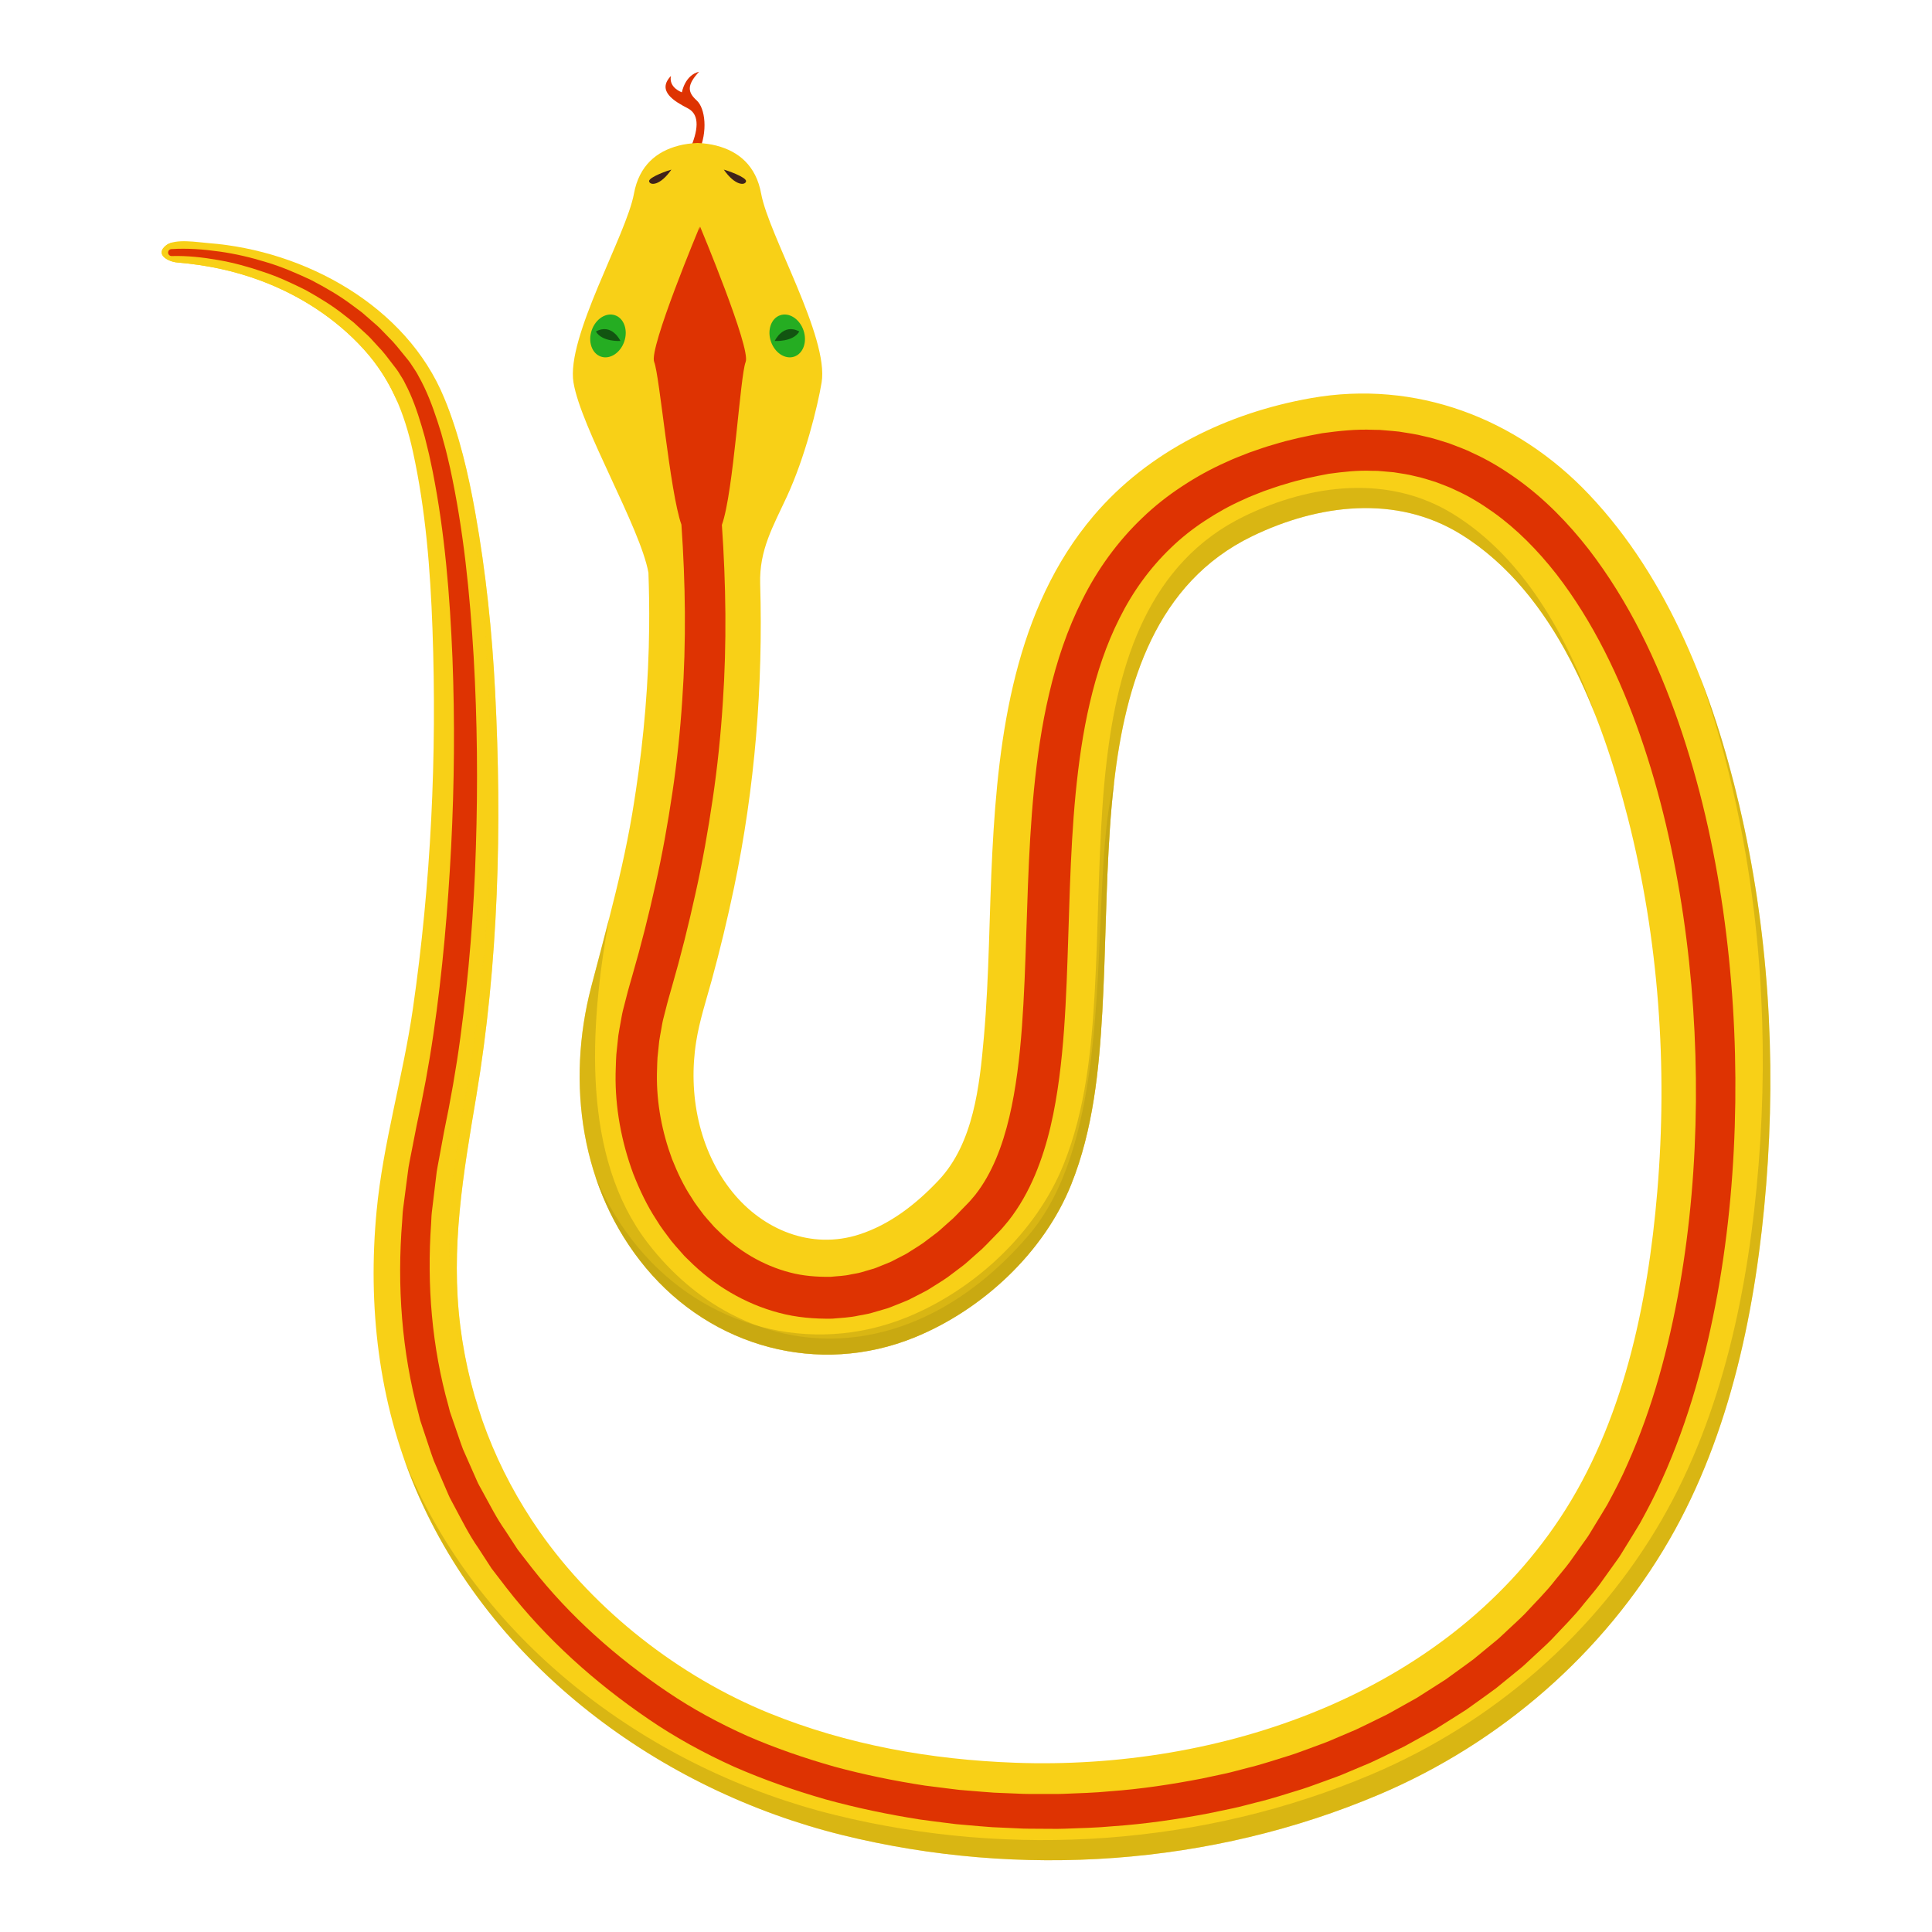 <?xml version="1.0" encoding="utf-8"?>
<!-- Generator: Adobe Illustrator 27.3.1, SVG Export Plug-In . SVG Version: 6.00 Build 0)  -->
<svg version="1.1" id="Layer_1" xmlns="http://www.w3.org/2000/svg" xmlns:xlink="http://www.w3.org/1999/xlink" x="0px" y="0px"
	 viewBox="0 0 1000 1000" style="enable-background:new 0 0 1000 1000;" xml:space="preserve">
<style type="text/css">
	.st0{fill:#C97A4F;}
	.st1{fill:#B26544;}
	.st2{fill:#DD9362;}
	.st3{fill:#F7AF7F;}
	.st4{fill:#512E25;}
	.st5{fill:#753B27;}
	.st6{fill:#A04C27;}
	.st7{fill:#D1DD33;}
	.st8{fill:#99B521;}
	.st9{fill:#BACE28;}
	.st10{fill:#7B991F;}
	.st11{fill:#6E840F;}
	.st12{fill:#F0F460;}
	.st13{fill:#B5CE24;}
	.st14{fill:#AF7B58;}
	.st15{fill:#FFE7B8;}
	.st16{fill:#CC946E;}
	.st17{fill:#8C6245;}
	.st18{fill:#EFCF97;}
	.st19{fill:#FFF4D2;}
	.st20{fill:#68442C;}
	.st21{fill:#3A2416;}
	.st22{fill:#4C311E;}
	.st23{fill:#CC9E71;}
	.st24{fill:#543622;}
	.st25{fill:#E0BB80;}
	.st26{fill:#3D211B;}
	.st27{fill:#96141A;}
	.st28{fill:#B11F20;}
	.st29{fill:#CC212A;}
	.st30{fill:#2D2726;}
	.st31{fill:#636363;}
	.st32{fill:#637209;}
	.st33{fill:#FFDC4A;}
	.st34{fill:#EFBB2B;}
	.st35{fill:#E03647;}
	.st36{fill:#C6283F;}
	.st37{fill:#37CADD;}
	.st38{fill:#1AA4C4;}
	.st39{fill:#3A3A3A;}
	.st40{fill:#686868;}
	.st41{fill:#FFCF48;}
	.st42{fill:#4CE7F2;}
	.st43{fill:#898989;}
	.st44{fill:#E52C3E;}
	.st45{fill:#FFC99C;}
	.st46{fill:url(#SVGID_1_);}
	.st47{fill:#251F2B;}
	.st48{fill:#FFE3CC;}
	.st49{opacity:0.31;fill:#510020;}
	.st50{fill:#F76623;}
	.st51{fill:url(#SVGID_00000152963708685252096270000002157376115212588460_);}
	.st52{fill:url(#SVGID_00000183966703802868561030000015385367985899835802_);}
	.st53{fill:url(#SVGID_00000056393087758175030650000013624700318686559642_);}
	.st54{fill:url(#SVGID_00000134944091467118612550000013771570556305511313_);}
	.st55{fill:url(#SVGID_00000041285457429613062630000011510353309727799696_);}
	.st56{fill:url(#SVGID_00000077293341745048383150000001124869157896919995_);}
	.st57{fill:url(#SVGID_00000087402279007148695250000018159566895974528128_);}
	.st58{fill:url(#SVGID_00000156547189242964465620000000735454566467397258_);}
	.st59{fill:url(#SVGID_00000003100984855046195780000003889780494122830740_);}
	.st60{fill:url(#SVGID_00000113312981682374836970000004604027669107296902_);}
	.st61{fill:url(#SVGID_00000094606077690164149780000004168015241890031264_);}
	.st62{fill:url(#SVGID_00000026127872666279370650000017415314672639370134_);}
	.st63{fill:url(#SVGID_00000091695544358423775920000009420608143768826548_);}
	.st64{fill:url(#SVGID_00000000942575096667050910000014753823528752527786_);}
	.st65{fill:url(#SVGID_00000075133822410532198380000000535737929653254590_);}
	.st66{fill:url(#SVGID_00000126320319492922636360000015627091887171276972_);}
	.st67{fill:url(#SVGID_00000158722737095979366390000001247698349741708172_);}
	.st68{fill:url(#SVGID_00000134220280260445801690000009013924868931947393_);}
	.st69{fill:url(#SVGID_00000004548537234496859970000015022465031100077191_);}
	.st70{fill:url(#SVGID_00000041973578246825156020000013017785025656254374_);}
	.st71{fill:url(#SVGID_00000073690419687967259100000000754914259582111423_);}
	.st72{fill:url(#SVGID_00000072972218597403813930000006551439255921756317_);}
	.st73{fill:url(#SVGID_00000014600752695740809070000004553267624380881536_);}
	.st74{fill:url(#SVGID_00000039099320132156861750000002837717095138432948_);}
	.st75{fill:url(#SVGID_00000073717164376919691790000006186808681294953116_);}
	.st76{fill:url(#SVGID_00000081616505787180008670000007096882910328006832_);}
	.st77{fill:url(#SVGID_00000023258542993308503090000016586660907359719844_);}
	.st78{fill:url(#SVGID_00000095327530513665678640000005097807698444555672_);}
	.st79{fill:url(#SVGID_00000103234449780609092710000001580867402080231088_);}
	.st80{fill:url(#SVGID_00000059292846359730101520000001514495743215945646_);}
	.st81{fill:url(#SVGID_00000042696232811158524790000013150068020842920327_);}
	.st82{fill:url(#SVGID_00000114780243893884908680000000021979215888476309_);}
	.st83{fill:url(#SVGID_00000018196202710977755110000005459708955099163021_);}
	.st84{fill:url(#SVGID_00000083811950487368869560000018164919593759244735_);}
	.st85{fill:url(#SVGID_00000000206362961753056100000003822392534693109908_);}
	.st86{fill:url(#SVGID_00000109008237005453939160000005342995710565322430_);}
	.st87{fill:url(#SVGID_00000053534607366045906820000006055903466505151882_);}
	.st88{fill:url(#SVGID_00000023277325344929146110000016704272310776962967_);}
	.st89{fill:url(#SVGID_00000156589832945633162500000013284240534225217920_);}
	.st90{fill:url(#SVGID_00000036209788511039612160000003851065926289050014_);}
	.st91{fill:url(#SVGID_00000134216298350256558470000011941202286213612722_);}
	.st92{fill:url(#SVGID_00000091002983056490638360000010873861904235844003_);}
	.st93{fill:url(#SVGID_00000153705381435290384960000006424104550332416951_);}
	.st94{fill:url(#SVGID_00000120523241594898873250000001060301616057194930_);}
	.st95{fill:url(#SVGID_00000086688234196812058610000009916098819878857134_);}
	.st96{fill:url(#SVGID_00000097496334155517910670000009989978268758485161_);}
	.st97{fill:#C7857F;}
	.st98{fill:#C42A21;}
	.st99{fill:url(#SVGID_00000070092198478740124760000013931391335936739209_);}
	.st100{opacity:0.4;fill:#506E85;}
	.st101{fill:#D3E3F0;}
	.st102{fill:url(#SVGID_00000003816243175201436650000007959862337386688651_);}
	.st103{fill:url(#SVGID_00000098933647275383586840000007054081780871156355_);}
	.st104{fill:url(#SVGID_00000051384752530141215460000016677232156862154890_);}
	.st105{fill:url(#SVGID_00000167360156017987015370000008556636759754576516_);}
	.st106{fill:url(#SVGID_00000177482974107900877130000000341775646289121205_);}
	.st107{fill:url(#SVGID_00000091006093588145383160000014773631967757408398_);}
	.st108{fill:url(#SVGID_00000001662018343723717590000001892867964803360138_);}
	.st109{fill:url(#SVGID_00000087399969274702348650000013277409030867516858_);}
	.st110{fill:url(#SVGID_00000147180464155146533580000004653309804161644988_);}
	.st111{fill:#6BA7B5;}
	.st112{fill:url(#SVGID_00000039105767119274860550000003916000225078318464_);}
	.st113{fill:url(#SVGID_00000047046431171099437860000005639708078802539966_);}
	.st114{fill:url(#SVGID_00000173860723594062777570000012413319859231542408_);}
	.st115{fill:url(#SVGID_00000019642967924330225610000002766846781151150012_);}
	.st116{fill:#F4642A;}
	.st117{opacity:0.31;}
	.st118{fill:#510020;}
	.st119{fill:url(#SVGID_00000003071377390186217110000018248314091655380905_);}
	.st120{fill:#FFCDA3;}
	.st121{fill:#C98D5B;}
	.st122{fill:url(#SVGID_00000098938951253202966240000017694879304187854504_);}
	.st123{fill:url(#SVGID_00000085968665670433720980000005075518364648025227_);}
	.st124{fill:#C1272D;}
	.st125{fill:#EBC100;}
	.st126{fill:#4D4D4D;}
	.st127{fill:url(#SVGID_00000044893869774506204750000018442648241926683325_);}
	.st128{fill:none;}
	.st129{fill:url(#SVGID_00000171686374361826016330000014047406581382591367_);}
	.st130{fill:#EBDE26;}
	.st131{fill:#4D4D1E;}
	.st132{opacity:0.8;fill:#F2F2DA;}
	.st133{fill:url(#SVGID_00000078755502060988300490000008397123070686320568_);}
	.st134{fill:url(#SVGID_00000057125450199431056370000003224248825364303801_);}
	.st135{fill:url(#SVGID_00000159440316491059192520000014678202602436766910_);}
	.st136{fill:#A3947C;}
	.st137{fill:url(#SVGID_00000179623866918806538810000001903039836943858318_);}
	.st138{fill:url(#SVGID_00000119818551076094564410000017609788490355164601_);}
	.st139{fill:url(#SVGID_00000063600559496651876970000014609182879733947057_);}
	.st140{fill:url(#SVGID_00000179613088051725926170000009657446149608447138_);}
	.st141{fill:url(#SVGID_00000134208892182099676790000010862450318620723389_);}
	.st142{fill:#9E9E9E;}
	.st143{fill:#FF9F2E;}
	.st144{fill:url(#SVGID_00000128472459035665391540000009413251943788243370_);}
	.st145{fill:url(#SVGID_00000080907443813893150930000016060958383970795439_);}
	.st146{fill:url(#SVGID_00000166677266685792416430000005205433167836818091_);}
	.st147{fill:url(#SVGID_00000062152272878029188580000000434037075399617437_);}
	.st148{fill:url(#SVGID_00000139264166423688501350000003104186124935520906_);}
	.st149{fill:url(#SVGID_00000021086786969766331930000009944163110283391385_);}
	.st150{fill:url(#SVGID_00000095338400942293864520000008219888770334687407_);}
	.st151{fill:url(#SVGID_00000147923816984849062380000011631030173461101480_);}
	.st152{fill:#82D8FF;}
	.st153{fill:url(#SVGID_00000126281245294424364920000014967544713385620665_);}
	.st154{fill:url(#SVGID_00000115495810163686823610000009169548729752944817_);}
	.st155{fill:url(#SVGID_00000130634101880700083230000008145912573318425271_);}
	.st156{fill:url(#SVGID_00000170270888486256103220000007157443759819348662_);}
	.st157{fill:#B1D284;}
	.st158{fill:url(#SVGID_00000156583743165295936140000006448133595128331928_);}
	.st159{fill:url(#SVGID_00000012464206554754349100000009403840408254213761_);}
	.st160{fill:url(#SVGID_00000007393089493072396390000012664359895709686671_);}
	.st161{fill:url(#SVGID_00000049915230885494439140000004098696795883754408_);}
	.st162{fill:url(#SVGID_00000057856990293626431710000006714022066181361557_);}
	.st163{fill:url(#SVGID_00000144305376938461741400000013942427512281993613_);}
	.st164{fill:url(#SVGID_00000026863407592277795650000006251485750429937580_);}
	.st165{fill:#FFA2CC;}
	.st166{fill:url(#SVGID_00000132802817139645724080000008912873107188806058_);}
	.st167{opacity:0.7;}
	.st168{fill:#D66801;}
	.st169{fill:#E8AD0B;}
	.st170{fill:url(#SVGID_00000107590026214907748960000015689914810436468116_);}
	.st171{fill:url(#SVGID_00000106851139205907669640000003903958649303493567_);}
	.st172{opacity:0.5;fill:#E8AD0B;}
	.st173{fill:url(#SVGID_00000096032626768589224530000006533486064808695434_);}
	.st174{fill:#DB1B1B;}
	.st175{fill:#FFDC3D;}
	.st176{fill:#3B1D00;}
	.st177{opacity:0.4;fill:#E8AD0B;}
	.st178{fill:#FFB339;}
	.st179{fill:#ED9621;}
	.st180{fill:#DD7E0B;}
	.st181{fill:#DE3302;}
	.st182{fill:#F8D017;}
	.st183{opacity:0.5;fill:#F8D017;}
	.st184{opacity:0.5;fill:#BA9C11;}
	.st185{fill:#25AD22;}
	.st186{fill:#125411;}
	.st187{fill:#40221A;}
	.st188{fill:#FF5924;}
	.st189{fill:#466D76;}
	.st190{opacity:0.2;fill:#466D76;}
	.st191{opacity:0.6;}
	.st192{fill:#FFF830;}
	.st193{fill:#8F3214;}
	.st194{fill:#942513;}
	.st195{fill:#BC4704;}
	.st196{opacity:0.2;fill:#C78F2C;}
	.st197{opacity:0.3;fill:#BC4704;}
	.st198{fill:#FDC74A;}
	.st199{fill:#6B3915;}
	.st200{fill:#471B02;}
	.st201{fill:#913704;}
	.st202{fill:#D95D05;}
	.st203{fill:#A7C15E;}
	.st204{opacity:0.5;}
	.st205{opacity:0.3;fill:#A7C15E;}
	.st206{opacity:0.4;}
	.st207{fill:#D9D900;}
	.st208{fill:#DE1D3A;}
	.st209{fill:#756000;}
	.st210{fill:#C85703;}
	.st211{fill:#F7D76D;}
	.st212{fill:#FBB41D;}
	.st213{opacity:0.7;fill:#F7D76D;}
	.st214{fill:#64FF80;}
	.st215{fill:#328040;}
	.st216{opacity:0.3;fill:#F7D76D;}
</style>
<g>
	<path class="st181" d="M357.29,76.92c3.7-8.7,5.43-17.39-1.3-20.87c-6.74-3.48-16.3-8.91-8.7-16.74c-1.3,6.09,5.65,8.48,5.65,8.48
		s1.52-8.91,8.91-10.65c-6.52,6.96-5.87,10.65-1.3,14.78s5.87,16.3,1.09,26.74C359.03,79.09,357.29,76.92,357.29,76.92z"/>
	<path class="st182" d="M914.16,613.32c-5.01,62.74-18.29,128.58-50.09,183.65c-34.04,58.95-87.6,105.31-150.2,131.86
		c-86.97,36.89-185.94,43.59-277.55,21.08c-94.9-23.32-182.37-87.83-221.16-179.18c-19.25-45.34-24.89-94.93-20.24-143.84
		c3.34-35.27,13.72-69.62,18.78-104.68c9.39-64.95,12.52-131.03,10.15-196.64c-1.1-30.68-3.52-61.64-10.1-91.69
		c-4.41-20.14-11.45-37.62-25.43-53.06c-14.53-16.04-33.31-28.09-53.53-35.61c-14.09-5.24-28.2-8.09-43.12-9.36
		c-4.3-0.36-11.9-4.02-5.61-8.92c4.62-3.6,16.33-1.51,21.81-1.1c49.77,3.78,102.44,32.37,122.08,80.21
		c7.8,19.07,12.5,39.36,16.1,59.63c5.45,30.5,8.66,61.35,10.23,92.29c3.57,69.73,1.8,140.58-9.78,209.6
		c-6.73,40.02-13.38,78.23-8.22,119.13c4.88,38.5,18.78,74.22,40.96,105.99c28.72,41.14,72.47,75.15,118.77,93.99
		c40.51,16.46,83.81,24.13,127.35,25.72c105.96,3.89,221.13-34.96,281.91-126.31c32.87-49.41,45.62-110.92,50.53-169.19
		c5.45-64.62,0.81-130.9-15.29-193.77c-13.59-53.16-37.28-116.11-86.24-146.5c-33.57-20.84-74.03-15.6-108.18,0.94
		c-49.8,24.13-65.55,76.33-71.45,127.48c-0.94,7.93-1.62,15.81-2.14,23.58c-2.17,31.62-2.17,63.34-3.94,94.98
		c-1.69,30.21-4.75,61.28-16.15,89.58c-14.14,35.19-45.99,64.77-81,79.04c-49.77,20.24-104.87,5.09-139.09-35.97
		c-33.76-40.49-41.32-95.71-28.25-145.66c3.08-11.71,6.21-23.35,9.18-35.03c4.62-17.92,8.87-35.92,11.97-54.28
		c0.63-3.81,1.25-7.59,1.8-11.4c0.03-0.03,0.03-0.03,0.03-0.05c0-0.03,0-0.03,0-0.03c4.28-28.28,6.7-56.76,6.96-85.38
		c0.1-9.34-0.05-18.68-0.37-27.99c-4.25-23.48-34.88-74.94-38.79-98.42c-3.91-23.48,27.39-76.3,31.3-97.82
		c2.64-14.48,11.74-21.86,22.98-24.76l0.03-0.03c3.16-0.81,6.49-1.25,9.91-1.41c3.39,0.16,6.73,0.6,9.89,1.41c0,0,0.03,0,0.03,0.03
		c11.24,2.9,20.35,10.28,22.98,24.76c3.91,21.52,35.22,74.35,31.3,97.82c-2.11,12.65-8.61,38.76-17.92,58.9
		c-7.33,15.83-14.37,27.78-13.88,45.21c1.54,52.8-2.69,105.49-13.54,157.4c-3.39,16.15-7.25,32.19-11.61,48.1
		c-2.87,10.43-6.26,20.76-7.96,31.46c-4.3,26.95,1.33,56.4,18.76,77.92c15.91,19.64,40.85,29.95,65.61,21.96
		c16.1-5.19,29.69-15.91,41.14-28.07c18.1-19.23,21.18-48.99,23.4-74.14c2.82-31.88,2.71-63.94,4.38-95.89
		c3.1-60.6,11.69-125.92,52.38-173.86c28.49-33.57,69.57-53.32,112.43-60.91c54.21-9.63,106.59,10.25,144.12,49.95
		c41.32,43.67,64.04,102.83,77.58,160.48C915.28,480.67,919.43,547.69,914.16,613.32z"/>
	<path class="st182" d="M184.4,170.38c10.33,11.43,16.88,23.97,21.39,37.88c-4.2-9.83-9.78-18.96-17.48-27.44
		c-14.53-16.04-33.31-28.09-53.53-35.61c-14.09-5.24-28.2-8.09-43.12-9.36c-4.3-0.36-11.9-4.02-5.61-8.92
		c0.81-0.63,1.83-1.07,2.97-1.38c14.45,1.3,28.17,4.15,41.84,9.23C151.09,142.28,169.87,154.34,184.4,170.38z"/>
	<path class="st183" d="M242.13,255.24c-2.92-16.46-6.57-32.95-12.03-48.78c7.72,18.94,12.37,39.1,15.94,59.21
		c5.45,30.5,8.66,61.35,10.23,92.29c3.57,69.73,1.8,140.58-9.78,209.6c-6.73,40.02-13.38,78.23-8.22,119.13
		c2.06,16.33,5.74,32.16,11.01,47.4c-7.38-18.39-12.37-37.75-14.92-57.83c-5.17-40.9,1.49-79.12,8.22-119.13
		c11.58-69.02,13.36-139.87,9.78-209.6C250.79,316.59,247.58,285.73,242.13,255.24z"/>
	<path class="st184" d="M308.26,609.17c5.45,13.07,12.78,25.43,22.15,36.65c34.22,41.06,89.32,56.22,139.09,35.97
		c35.01-14.27,66.86-43.85,81-79.04c11.4-28.3,14.45-59.37,16.15-89.58c1.77-31.64,1.77-63.36,3.94-94.98
		c0.52-7.77,1.2-15.65,2.14-23.58c5.9-51.15,21.65-103.35,71.45-127.48c34.15-16.54,74.61-21.78,108.18-0.94
		c36.29,22.51,58.67,62.89,73.38,103.93c-14.71-37.33-36.29-72.88-69.47-93.49c-33.57-20.84-74.03-15.6-108.18,0.94
		c-49.8,24.13-65.55,76.33-71.45,127.48c-0.94,7.93-1.62,15.81-2.14,23.58c-2.17,31.62-2.17,63.34-3.94,94.98
		c-1.69,30.21-4.75,61.28-16.15,89.58c-14.14,35.19-45.99,64.77-81,79.04c-49.77,20.24-104.87,5.09-139.09-35.97
		C322.5,642.09,313.89,626.1,308.26,609.17z"/>
	<path class="st184" d="M914.16,613.32c-5.01,62.74-18.29,128.58-50.09,183.65c-34.04,58.95-87.6,105.31-150.2,131.86
		c-86.97,36.89-185.94,43.59-277.55,21.08c-94.9-23.32-182.37-87.83-221.16-179.18c-2.19-5.19-4.23-10.43-6.05-15.73
		c0.68,1.77,1.38,3.55,2.14,5.3c38.79,91.35,126.26,155.86,221.16,179.18c91.61,22.51,190.58,15.81,277.56-21.08
		c62.61-26.56,116.16-72.91,150.2-131.86c31.8-55.07,45.08-120.91,50.08-183.65c5.27-65.63,1.12-132.65-13.98-196.79
		c-4.38-18.76-9.78-37.64-16.46-56.14c8.53,21.76,15.16,44.27,20.37,66.57C915.28,480.67,919.43,547.69,914.16,613.32z"/>
	<path class="st185" d="M323.13,176.74c-2.01,5.92-7.41,9.43-12.07,7.85c-4.66-1.58-6.82-7.66-4.81-13.57
		c2.01-5.92,7.41-9.43,12.07-7.85C322.98,164.74,325.13,170.82,323.13,176.74z"/>
	<path class="st186" d="M308.43,171.59c3.26,5.54,12.72,4.89,12.72,4.89S316.75,167.03,308.43,171.59z"/>
	<path class="st187" d="M347.51,87.79c-1.09,0.22-11.96,3.91-11.52,6.09C336.42,96.05,341.64,96.27,347.51,87.79z"/>
	<path class="st185" d="M399.02,176.74c2.01,5.92,7.41,9.43,12.07,7.85c4.66-1.58,6.82-7.66,4.81-13.57
		c-2.01-5.92-7.41-9.43-12.07-7.85C399.17,164.74,397.01,170.82,399.02,176.74z"/>
	<path class="st186" d="M413.71,171.59c-3.26,5.54-12.72,4.89-12.72,4.89S405.39,167.03,413.71,171.59z"/>
	<path class="st187" d="M374.63,87.79c1.09,0.22,11.96,3.91,11.52,6.09C385.72,96.05,380.5,96.27,374.63,87.79z"/>
	<path class="st181" d="M891.87,471.15c-4.73-32.91-12.11-65.54-23.06-97.21c-10.98-31.59-25.58-62.46-46.56-89.69
		c-10.56-13.51-22.74-26.09-37.05-36.32c-7.14-5.1-14.71-9.74-22.81-13.4c-3.96-2-8.19-3.45-12.33-5.06
		c-4.25-1.32-8.48-2.76-12.85-3.65c-4.32-1.15-8.74-1.69-13.14-2.42c-2.21-0.25-4.43-0.41-6.64-0.61l-3.32-0.27l-3.32-0.06
		c-8.88-0.38-17.68,0.57-26.37,1.76c-8.69,1.56-16.99,3.36-25.22,5.9c-4.15,1.12-8.2,2.66-12.29,4.03
		c-4.02,1.62-8.1,3.06-12.03,4.95c-7.96,3.5-15.65,7.75-22.98,12.58c-7.35,4.81-14.32,10.28-20.67,16.41
		c-12.78,12.18-23.25,26.72-31,42.29c-7.87,15.55-13.28,31.99-17.15,48.52c-3.92,16.54-6.24,33.22-7.9,49.81
		c-3.25,33.2-3.46,66.14-4.85,98.52c-0.71,16.18-1.67,32.24-3.76,47.89c-2.1,15.61-5.27,30.95-11,44.61
		c-2.88,6.8-6.4,13.15-10.73,18.66c-1.18,1.34-2.14,2.65-3.48,4.03l-4.01,4.12c-1.35,1.36-2.64,2.79-4.03,4.1l-4.26,3.78
		c-1.44,1.23-2.8,2.59-4.3,3.73l-4.51,3.4c-2.93,2.41-6.17,4.23-9.3,6.26c-1.54,1.06-3.19,1.9-4.84,2.72l-4.92,2.54
		c-1.67,0.75-3.39,1.37-5.07,2.07c-1.7,0.67-3.36,1.45-5.12,1.87l-5.21,1.53c-1.73,0.53-3.52,0.7-5.28,1.08
		c-3.51,0.85-7.1,0.88-10.65,1.27c-7.12,0.07-14.26-0.45-21.16-2.3c-13.8-3.61-26.62-11.2-36.99-21.57
		c-0.65-0.64-1.34-1.25-1.97-1.91l-1.82-2.07c-1.2-1.4-2.48-2.72-3.62-4.17c-2.18-2.98-4.54-5.83-6.41-9.04
		c-4.11-6.18-7.27-12.98-10.04-19.9c-5.18-14-8.07-29-7.83-44.1c0.17-3.77,0.07-7.55,0.6-11.3l0.58-5.64
		c0.26-1.87,0.65-3.73,0.97-5.6c0.36-1.86,0.59-3.74,1.06-5.58l1.41-5.52c0.85-3.55,2.09-7.71,3.2-11.65
		c4.59-15.89,8.6-31.97,12.16-48.17c3.62-16.18,6.51-32.54,8.92-48.98c2.43-16.43,4.14-32.99,5.2-49.57
		c2.09-30.73,1.64-61.57-0.48-92.19l0.02,0.01c6.05-16.91,9.44-77.35,12.29-84.31c2.84-6.96-23.57-70-23.57-70l-0.11,1.93
		l-0.11-1.93c0,0-26.42,63.04-23.57,70c2.84,6.95,8.08,67.22,14.11,84.23c2.1,30.31,2.53,60.66,0.42,90.87
		c-1.05,16.03-2.73,32.02-5.11,47.92c-2.36,15.9-5.18,31.75-8.73,47.46c-3.49,15.72-7.42,31.37-11.92,46.88
		c-1.11,3.93-2.22,7.59-3.31,11.99l-1.63,6.35c-0.53,2.12-0.83,4.3-1.25,6.45c-0.37,2.16-0.81,4.31-1.12,6.48l-0.7,6.55
		c-0.59,4.35-0.54,8.77-0.72,13.16c-0.29,17.61,3,35.28,9.15,51.9c3.26,8.24,7.04,16.34,11.96,23.81c2.27,3.85,5.08,7.35,7.75,10.95
		c1.38,1.76,2.93,3.4,4.4,5.1l2.23,2.53c0.77,0.82,1.61,1.58,2.41,2.37c12.71,12.74,28.88,22.51,46.73,27.2
		c8.92,2.39,18.2,3.16,27.41,3.02c4.57-0.42,9.21-0.56,13.68-1.58c2.24-0.46,4.53-0.74,6.72-1.38l6.56-1.91
		c2.22-0.56,4.28-1.48,6.39-2.31c2.09-0.85,4.22-1.64,6.27-2.57l5.99-3.06c2.01-1.01,4-2.04,5.84-3.27
		c3.75-2.39,7.62-4.63,11.04-7.4l5.28-3.98c1.75-1.34,3.31-2.86,4.97-4.29l4.91-4.35c1.59-1.49,3.05-3.09,4.58-4.63l4.54-4.67
		c1.51-1.55,3.03-3.5,4.53-5.25c5.79-7.34,10.23-15.43,13.73-23.66c6.96-16.53,10.31-33.55,12.55-50.28
		c2.21-16.76,3.16-33.37,3.86-49.84c1.36-32.92,1.55-65.45,4.63-97.35c1.57-15.92,3.76-31.7,7.36-46.98
		c3.55-15.29,8.45-30.11,15.34-43.75c6.8-13.69,15.74-26.06,26.6-36.46c5.39-5.24,11.34-9.91,17.65-14.05
		c6.31-4.16,12.96-7.88,19.96-10.96c3.43-1.68,7.08-2.94,10.63-4.39c3.66-1.21,7.25-2.61,11-3.62c7.38-2.32,15.1-3.96,22.48-5.32
		c7.48-1.02,15.01-1.87,22.48-1.54l2.8,0.03l2.79,0.23c1.85,0.17,3.72,0.29,5.57,0.49c3.66,0.62,7.37,1.04,10.96,2.01
		c3.65,0.72,7.17,1.95,10.72,3.02c3.46,1.37,7,2.53,10.34,4.23c6.81,3.05,13.25,6.99,19.4,11.37c12.33,8.77,23.17,19.86,32.74,32.07
		c19.04,24.61,32.95,53.57,43.41,83.61c10.48,30.12,17.61,61.53,22.29,93.3c4.67,31.79,6.79,64,6.54,96.16
		c-0.28,32.16-2.94,64.32-8.49,95.9c-5.62,31.52-13.93,62.65-26.85,91.54c-3.14,7.26-6.78,14.25-10.53,21.15
		c-1.99,3.4-4.09,6.73-6.13,10.1l-3.07,5.05c-1,1.7-2.24,3.24-3.35,4.86l-6.84,9.64c-2.34,3.17-4.95,6.13-7.41,9.21
		c-4.8,6.27-10.48,11.76-15.8,17.58c-2.76,2.81-5.73,5.42-8.59,8.14l-4.32,4.05c-1.44,1.35-3.03,2.53-4.53,3.81l-9.15,7.53
		c-3.15,2.38-6.4,4.65-9.59,6.99l-4.8,3.48l-5,3.2l-10.02,6.38l-10.39,5.81c-1.74,0.96-3.44,1.97-5.21,2.88l-5.35,2.62
		c-3.58,1.72-7.11,3.54-10.72,5.2l-10.98,4.67c-3.63,1.64-7.38,2.97-11.12,4.33c-3.75,1.34-7.45,2.82-11.24,4.04
		c-7.62,2.33-15.17,4.92-22.94,6.78c-3.87,0.96-7.69,2.12-11.6,2.93l-11.71,2.5c-15.68,3.03-31.52,5.43-47.49,6.58
		c-7.96,0.8-15.97,0.98-23.97,1.32c-4,0.17-8,0.04-12,0.08c-4-0.01-8.01,0.05-12-0.19l-12-0.49c-3.99-0.25-7.98-0.63-11.97-0.94
		l-5.98-0.49l-5.96-0.73l-11.91-1.5c-15.81-2.42-31.49-5.62-46.9-9.8c-15.35-4.36-30.44-9.54-45.01-15.86
		c-14.5-6.5-28.42-13.99-41.52-22.89c-26.47-17.86-50.55-39.22-70.08-64.17l-7.28-9.38l-6.48-9.93
		c-4.57-6.47-8.09-13.56-11.92-20.48c-0.9-1.76-2-3.42-2.74-5.25l-2.39-5.42l-4.79-10.84c-1.41-3.69-2.61-7.46-3.92-11.19l-1.94-5.6
		l-0.96-2.8l-0.73-2.88c-8.58-30.48-11.23-62.59-8.98-94.43c0.13-1.99,0.14-3.99,0.38-5.98l0.72-5.95l1.43-11.91
		c0.35-3.99,1.32-7.9,1.98-11.85l2.18-11.83c3.36-16.09,6.26-32.48,8.45-48.8c4.43-32.69,7.06-65.51,8.03-98.37
		c1.06-32.85,0.73-65.74-1.14-98.56c-1.96-32.81-5.2-65.63-12.25-98c-0.97-4.03-1.81-8.08-2.97-12.08l-1.65-6.01l-1.89-5.97
		c-2.61-7.93-5.54-15.82-9.78-23.3c-0.92-1.91-2.23-3.7-3.41-5.52c-1.15-1.89-2.52-3.46-3.84-5.09c-2.67-3.24-5.2-6.6-8.23-9.51
		l-4.38-4.52c-1.47-1.5-3.12-2.8-4.67-4.2c-1.58-1.37-3.14-2.78-4.74-4.12l-5.03-3.75c-6.68-5.05-13.96-9.2-21.34-13.06
		c-7.55-3.53-15.19-6.87-23.17-9.22c-7.93-2.45-16.03-4.36-24.25-5.5c-8.21-1.16-16.5-1.8-24.88-1.27
		c-0.96,0.06-1.72,0.88-1.69,1.85c0.03,1,0.86,1.78,1.86,1.75l0.06,0c7.95-0.23,16.03,0.65,23.95,2.05
		c7.94,1.37,15.73,3.5,23.33,6.12c7.66,2.47,14.94,5.91,22.1,9.48c6.98,3.91,13.85,8.06,20.08,13.05l4.7,3.7
		c1.49,1.32,2.93,2.7,4.4,4.04c1.44,1.38,2.98,2.64,4.33,4.11l4.03,4.4c2.8,2.83,5.11,6.08,7.55,9.22c1.21,1.57,2.49,3.13,3.41,4.78
		c0.99,1.64,2.09,3.18,2.89,4.99c3.65,6.86,6.27,14.44,8.55,22.08l1.66,5.77l1.44,5.85c1.02,3.88,1.72,7.87,2.6,11.79
		c6.29,31.67,8.92,64.19,10.25,96.63c1.26,32.48,0.98,65.04-0.67,97.5c-1.68,32.46-4.47,64.86-9.16,96.92
		c-2.32,16.06-5.28,31.85-8.75,47.72l-2.39,12.26c-0.73,4.1-1.76,8.14-2.18,12.3l-1.62,12.41l-0.81,6.21
		c-0.26,2.07-0.3,4.17-0.46,6.25c-2.68,33.29-0.27,67.3,8.57,99.88l0.76,3.07l0.99,3l2,6c1.36,3.99,2.61,8.03,4.08,11.98l5,11.64
		l2.51,5.82c0.79,1.96,1.92,3.75,2.87,5.64c4,7.43,7.72,15.04,12.57,21.96l6.89,10.62l7.7,10.03
		c20.68,26.64,46.04,49.26,73.64,68.05c13.91,9.53,28.83,17.65,44.13,24.57c15.4,6.75,31.25,12.27,47.33,16.9
		c16.13,4.45,32.5,7.86,48.99,10.45c4.13,0.59,8.27,1.08,12.41,1.62l6.21,0.78l6.23,0.54c4.16,0.34,8.31,0.76,12.47,1.03l12.5,0.57
		c4.16,0.26,8.33,0.22,12.5,0.25c4.17-0.02,8.34,0.13,12.51-0.03c8.33-0.31,16.68-0.48,24.99-1.27c16.65-1.14,33.2-3.56,49.61-6.67
		l12.27-2.57c4.09-0.84,8.11-2.02,12.17-3.02c8.14-1.92,16.09-4.59,24.1-7.02c3.99-1.27,7.89-2.81,11.85-4.2
		c3.94-1.42,7.9-2.81,11.73-4.52l11.6-4.88c3.82-1.73,7.57-3.63,11.36-5.44l5.67-2.75c1.87-0.96,3.69-2.02,5.53-3.03l11.04-6.12
		l10.69-6.73l5.33-3.39l5.14-3.68c3.42-2.47,6.88-4.88,10.25-7.41l9.82-8c1.62-1.36,3.31-2.62,4.86-4.06l4.65-4.31
		c3.07-2.9,6.26-5.69,9.23-8.69c5.75-6.2,11.84-12.1,17.04-18.79c2.66-3.29,5.47-6.47,7.99-9.86l7.39-10.32
		c1.2-1.74,2.53-3.4,3.62-5.21l3.33-5.4c2.21-3.61,4.47-7.19,6.62-10.84c4.09-7.44,8.03-14.95,11.42-22.68
		c13.91-30.8,22.67-63.31,28.67-96.05c5.9-32.8,8.78-66,9.2-99.2C898.61,537.3,896.56,504.07,891.87,471.15z"/>
	<path class="st184" d="M576.63,405.05c-0.94,7.93-1.62,15.81-2.14,23.58c-2.17,31.62-2.17,63.34-3.94,94.98
		c-1.69,30.21-4.75,61.28-16.15,89.58c-14.14,35.19-45.99,64.77-81,79.04c-49.77,20.24-104.87,5.09-139.09-35.97
		c-33.76-40.49-41.32-95.71-28.25-145.66c3.08-11.71,6.21-23.35,9.18-35.03c-10.33,56.66-14.14,123.47,20.09,167.86
		c48.26,62.61,133.04,70.43,196.95-3.91c44.55-51.83,32.61-161.73,41.74-221.73C574.7,413.4,575.56,409.14,576.63,405.05z"/>
</g>
</svg>
